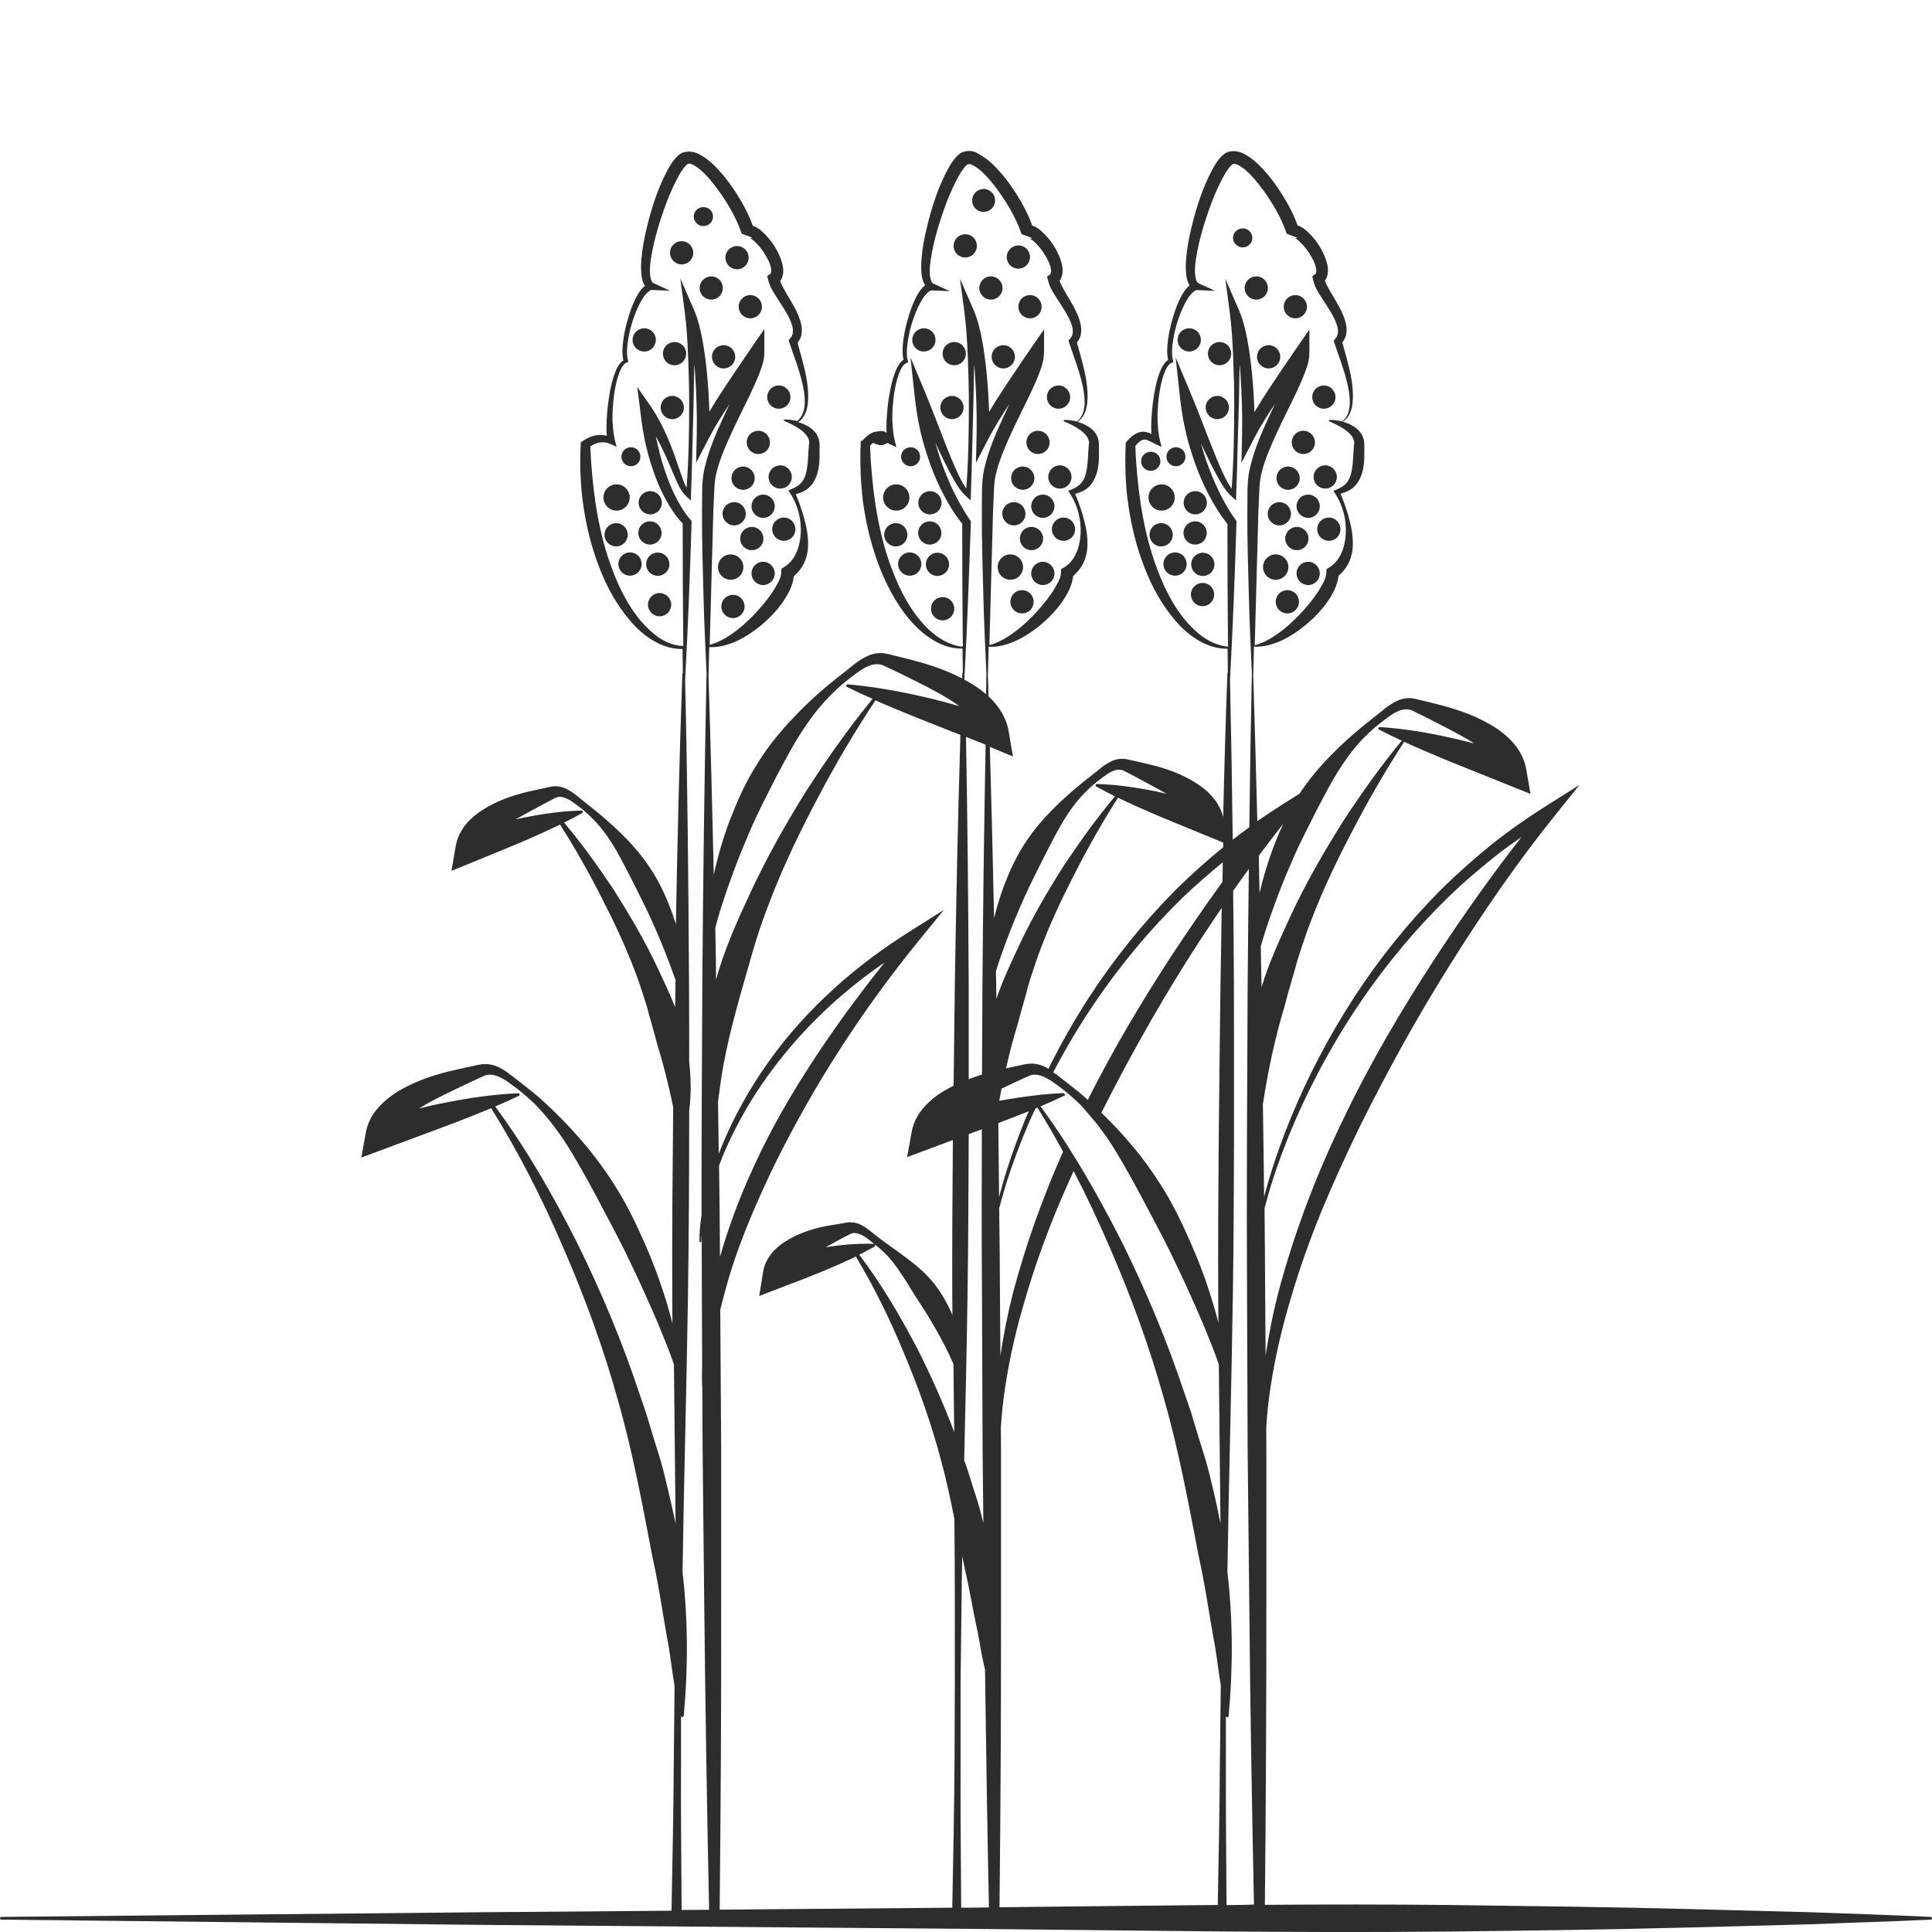 <?xml version="1.0" encoding="utf-8"?>
<!-- Generator: Adobe Illustrator 24.1.2, SVG Export Plug-In . SVG Version: 6.00 Build 0)  -->
<svg version="1.1" id="Layer_1" xmlns="http://www.w3.org/2000/svg" xmlns:xlink="http://www.w3.org/1999/xlink" x="0px" y="0px"
	 viewBox="0 0 128 128" style="enable-background:new 0 0 128 128;" xml:space="preserve">
<style type="text/css">
	.st0{fill:#2D2D2D;}
</style>
<g>
	<path class="st0" d="M43.83,35.31c0-0.42-0.34-0.77-0.77-0.77c-0.43,0-0.77,0.34-0.77,0.77c0,0.42,0.34,0.77,0.77,0.77
		C43.49,36.08,43.83,35.74,43.83,35.31z"/>
	<path class="st0" d="M40.85,33.83c0.48,0,0.87-0.39,0.87-0.87c0-0.48-0.39-0.87-0.87-0.87c-0.48,0-0.87,0.39-0.87,0.87
		C39.98,33.44,40.37,33.83,40.85,33.83z"/>
	<path class="st0" d="M48.83,17.84c0.42,0,0.77-0.34,0.77-0.77c0-0.42-0.34-0.77-0.77-0.77c-0.42,0-0.77,0.34-0.77,0.77
		C48.06,17.49,48.4,17.84,48.83,17.84z"/>
	<path class="st0" d="M43.08,34.08c0.42,0,0.77-0.34,0.77-0.77c0-0.42-0.34-0.77-0.77-0.77s-0.77,0.34-0.77,0.77
		C42.31,33.73,42.65,34.08,43.08,34.08z"/>
	<circle class="st0" cx="41.8" cy="30.26" r="0.63"/>
	<path class="st0" d="M46.6,14.98c0.35,0,0.64-0.28,0.64-0.63c0-0.35-0.28-0.63-0.64-0.63c-0.35,0-0.64,0.28-0.64,0.63
		C45.97,14.69,46.25,14.98,46.6,14.98z"/>
	<path class="st0" d="M43.7,39.29c-0.42,0-0.77,0.34-0.77,0.77c0,0.42,0.34,0.77,0.77,0.77s0.77-0.34,0.77-0.77
		C44.47,39.64,44.12,39.29,43.7,39.29z"/>
	<path class="st0" d="M41.74,36.6c-0.43,0-0.77,0.34-0.77,0.77c0,0.42,0.34,0.77,0.77,0.77c0.42,0,0.77-0.34,0.77-0.77
		C42.51,36.94,42.17,36.6,41.74,36.6z"/>
	<path class="st0" d="M43.58,38.15c0.42,0,0.77-0.34,0.77-0.77c0-0.42-0.34-0.77-0.77-0.77s-0.77,0.34-0.77,0.77
		C42.81,37.81,43.15,38.15,43.58,38.15z"/>
	<path class="st0" d="M45.16,17.52c0.42,0,0.77-0.34,0.77-0.77c0-0.42-0.34-0.77-0.77-0.77c-0.43,0-0.77,0.34-0.77,0.77
		C44.39,17.17,44.74,17.52,45.16,17.52z"/>
	<path class="st0" d="M41.59,35.43c0-0.42-0.34-0.77-0.77-0.77c-0.42,0-0.77,0.34-0.77,0.77c0,0.42,0.34,0.77,0.77,0.77
		C41.25,36.2,41.59,35.85,41.59,35.43z"/>
	<path class="st0" d="M51.16,35.06c0,0.42,0.34,0.77,0.77,0.77s0.77-0.34,0.77-0.77c0-0.42-0.34-0.77-0.77-0.77
		S51.16,34.64,51.16,35.06z"/>
	<path class="st0" d="M51.33,33.54c0-0.42-0.34-0.77-0.77-0.77c-0.42,0-0.77,0.34-0.77,0.77c0,0.42,0.34,0.77,0.77,0.77
		C50.99,34.31,51.33,33.96,51.33,33.54z"/>
	<path class="st0" d="M48.64,34.81c0.42,0,0.77-0.34,0.77-0.77c0-0.42-0.34-0.77-0.77-0.77c-0.43,0-0.77,0.34-0.77,0.77
		C47.87,34.46,48.22,34.81,48.64,34.81z"/>
	<path class="st0" d="M50.92,31.6c0,0.42,0.34,0.77,0.77,0.77s0.77-0.34,0.77-0.77c0-0.42-0.34-0.77-0.77-0.77
		S50.92,31.18,50.92,31.6z"/>
	<path class="st0" d="M42.68,23.29c0.43,0,0.77-0.34,0.77-0.77s-0.34-0.77-0.77-0.77c-0.42,0-0.77,0.34-0.77,0.77
		S42.25,23.29,42.68,23.29z"/>
	<path class="st0" d="M51.6,27.08c0.42,0,0.77-0.34,0.77-0.77c0-0.42-0.34-0.77-0.77-0.77s-0.77,0.34-0.77,0.77
		C50.83,26.74,51.17,27.08,51.6,27.08z"/>
	<path class="st0" d="M46.35,19.08c0,0.42,0.34,0.77,0.77,0.77c0.42,0,0.77-0.34,0.77-0.77c0-0.42-0.34-0.77-0.77-0.77
		C46.69,18.32,46.35,18.66,46.35,19.08z"/>
	<path class="st0" d="M48.94,20.32c0,0.42,0.34,0.77,0.77,0.77c0.43,0,0.77-0.34,0.77-0.77c0-0.42-0.34-0.77-0.77-0.77
		C49.28,19.55,48.94,19.89,48.94,20.32z"/>
	<path class="st0" d="M49.23,32.45c0.43,0,0.77-0.34,0.77-0.77c0-0.42-0.34-0.77-0.77-0.77c-0.42,0-0.77,0.34-0.77,0.77
		C48.46,32.11,48.8,32.45,49.23,32.45z"/>
	<path class="st0" d="M44.54,27.77c0.42,0,0.77-0.34,0.77-0.77c0-0.42-0.34-0.77-0.77-0.77c-0.43,0-0.77,0.34-0.77,0.77
		C43.77,27.42,44.11,27.77,44.54,27.77z"/>
	<path class="st0" d="M49.47,29.31c0,0.42,0.34,0.77,0.77,0.77s0.77-0.34,0.77-0.77c0-0.42-0.34-0.77-0.77-0.77
		S49.47,28.88,49.47,29.31z"/>
	<path class="st0" d="M44.69,24.2c0.42,0,0.77-0.34,0.77-0.77s-0.34-0.77-0.77-0.77c-0.42,0-0.77,0.34-0.77,0.77
		S44.26,24.2,44.69,24.2z"/>
	<path class="st0" d="M47.17,23.64c0,0.42,0.34,0.77,0.77,0.77s0.77-0.34,0.77-0.77s-0.34-0.77-0.77-0.77S47.17,23.21,47.17,23.64z"
		/>
	<path class="st0" d="M50.56,37.22c-0.43,0-0.77,0.34-0.77,0.77c0,0.42,0.34,0.77,0.77,0.77c0.42,0,0.77-0.34,0.77-0.77
		C51.33,37.57,50.99,37.22,50.56,37.22z"/>
	<path class="st0" d="M48.56,39.41c-0.42,0-0.77,0.34-0.77,0.77c0,0.42,0.34,0.77,0.77,0.77c0.42,0,0.77-0.34,0.77-0.77
		C49.33,39.75,48.98,39.41,48.56,39.41z"/>
	<path class="st0" d="M49.81,34.91c-0.42,0-0.77,0.34-0.77,0.77c0,0.42,0.34,0.77,0.77,0.77s0.77-0.34,0.77-0.77
		C50.58,35.26,50.23,34.91,49.81,34.91z"/>
	<path class="st0" d="M48.41,38.41c0.46,0,0.84-0.37,0.84-0.84s-0.38-0.84-0.84-0.84c-0.46,0-0.84,0.37-0.84,0.84
		S47.95,38.41,48.41,38.41z"/>
	<path class="st0" d="M62.37,35.31c0-0.42-0.34-0.77-0.77-0.77s-0.77,0.34-0.77,0.77c0,0.42,0.34,0.77,0.77,0.77
		S62.37,35.74,62.37,35.31z"/>
	<path class="st0" d="M67.47,17.8c0.42,0,0.77-0.34,0.77-0.77s-0.34-0.77-0.77-0.77c-0.42,0-0.77,0.34-0.77,0.77
		S67.04,17.8,67.47,17.8z"/>
	<path class="st0" d="M59.38,33.83c0.48,0,0.87-0.39,0.87-0.87c0-0.48-0.39-0.87-0.87-0.87c-0.48,0-0.87,0.39-0.87,0.87
		C58.51,33.44,58.9,33.83,59.38,33.83z"/>
	<path class="st0" d="M65.17,14.04c0.42,0,0.76-0.34,0.76-0.76c0-0.42-0.34-0.76-0.76-0.76s-0.76,0.34-0.76,0.76
		C64.4,13.7,64.74,14.04,65.17,14.04z"/>
	<path class="st0" d="M61.61,34.08c0.43,0,0.77-0.34,0.77-0.77c0-0.42-0.34-0.77-0.77-0.77c-0.42,0-0.77,0.34-0.77,0.77
		C60.84,33.73,61.18,34.08,61.61,34.08z"/>
	<circle class="st0" cx="60.33" cy="30.26" r="0.63"/>
	<path class="st0" d="M62.45,39.56c-0.42,0-0.77,0.34-0.77,0.77c0,0.42,0.34,0.77,0.77,0.77c0.43,0,0.77-0.34,0.77-0.77
		C63.22,39.9,62.88,39.56,62.45,39.56z"/>
	<path class="st0" d="M60.27,36.6c-0.42,0-0.77,0.34-0.77,0.77c0,0.42,0.34,0.77,0.77,0.77s0.77-0.34,0.77-0.77
		C61.04,36.94,60.7,36.6,60.27,36.6z"/>
	<path class="st0" d="M62.88,37.39c0-0.42-0.34-0.77-0.77-0.77c-0.43,0-0.77,0.34-0.77,0.77c0,0.42,0.34,0.77,0.77,0.77
		C62.53,38.15,62.88,37.81,62.88,37.39z"/>
	<path class="st0" d="M63.95,17.06c0.42,0,0.77-0.34,0.77-0.77c0-0.42-0.34-0.77-0.77-0.77s-0.77,0.34-0.77,0.77
		C63.18,16.72,63.52,17.06,63.95,17.06z"/>
	<path class="st0" d="M60.12,35.43c0-0.42-0.34-0.77-0.77-0.77s-0.77,0.34-0.77,0.77c0,0.42,0.34,0.77,0.77,0.77
		S60.12,35.85,60.12,35.43z"/>
	<path class="st0" d="M69.69,35.06c0,0.42,0.34,0.77,0.77,0.77c0.43,0,0.77-0.34,0.77-0.77c0-0.42-0.34-0.77-0.77-0.77
		C70.03,34.29,69.69,34.64,69.69,35.06z"/>
	<path class="st0" d="M69.86,33.54c0-0.42-0.34-0.77-0.77-0.77s-0.77,0.34-0.77,0.77c0,0.42,0.34,0.77,0.77,0.77
		S69.86,33.96,69.86,33.54z"/>
	<path class="st0" d="M67.17,34.81c0.42,0,0.77-0.34,0.77-0.77c0-0.42-0.34-0.77-0.77-0.77c-0.42,0-0.77,0.34-0.77,0.77
		C66.41,34.46,66.75,34.81,67.17,34.81z"/>
	<path class="st0" d="M69.45,31.6c0,0.42,0.34,0.77,0.77,0.77s0.77-0.34,0.77-0.77c0-0.42-0.34-0.77-0.77-0.77
		S69.45,31.18,69.45,31.6z"/>
	<path class="st0" d="M61.21,23.29c0.42,0,0.77-0.34,0.77-0.77s-0.34-0.77-0.77-0.77c-0.42,0-0.77,0.34-0.77,0.77
		S60.78,23.29,61.21,23.29z"/>
	<path class="st0" d="M70.13,27.08c0.42,0,0.77-0.34,0.77-0.77c0-0.42-0.34-0.77-0.77-0.77c-0.43,0-0.77,0.34-0.77,0.77
		C69.36,26.74,69.7,27.08,70.13,27.08z"/>
	<path class="st0" d="M64.88,19.08c0,0.42,0.34,0.77,0.77,0.77s0.77-0.34,0.77-0.77c0-0.42-0.34-0.77-0.77-0.77
		S64.88,18.66,64.88,19.08z"/>
	<path class="st0" d="M67.47,20.32c0,0.42,0.34,0.77,0.77,0.77s0.77-0.34,0.77-0.77c0-0.42-0.34-0.77-0.77-0.77
		S67.47,19.89,67.47,20.32z"/>
	<path class="st0" d="M67.76,32.45c0.42,0,0.77-0.34,0.77-0.77c0-0.42-0.34-0.77-0.77-0.77s-0.77,0.34-0.77,0.77
		C66.99,32.11,67.33,32.45,67.76,32.45z"/>
	<path class="st0" d="M63.07,27.77c0.42,0,0.77-0.34,0.77-0.77c0-0.42-0.34-0.77-0.77-0.77S62.3,26.58,62.3,27
		C62.3,27.42,62.64,27.77,63.07,27.77z"/>
	<path class="st0" d="M68,29.31c0,0.42,0.34,0.77,0.77,0.77s0.77-0.34,0.77-0.77c0-0.42-0.34-0.77-0.77-0.77S68,28.88,68,29.31z"/>
	<path class="st0" d="M63.22,24.2c0.42,0,0.77-0.34,0.77-0.77s-0.34-0.77-0.77-0.77s-0.77,0.34-0.77,0.77S62.79,24.2,63.22,24.2z"/>
	<path class="st0" d="M65.7,23.64c0,0.42,0.34,0.77,0.77,0.77c0.42,0,0.77-0.34,0.77-0.77s-0.34-0.77-0.77-0.77
		C66.04,22.87,65.7,23.21,65.7,23.64z"/>
	<path class="st0" d="M69.09,37.22c-0.42,0-0.77,0.34-0.77,0.77c0,0.42,0.34,0.77,0.77,0.77s0.77-0.34,0.77-0.77
		C69.86,37.57,69.52,37.22,69.09,37.22z"/>
	<path class="st0" d="M67.71,39.1c-0.42,0-0.77,0.34-0.77,0.77c0,0.42,0.34,0.77,0.77,0.77s0.77-0.34,0.77-0.77
		C68.48,39.44,68.14,39.1,67.71,39.1z"/>
	<path class="st0" d="M68.34,34.91c-0.43,0-0.77,0.34-0.77,0.77c0,0.42,0.34,0.77,0.77,0.77c0.42,0,0.77-0.34,0.77-0.77
		C69.11,35.26,68.76,34.91,68.34,34.91z"/>
	<path class="st0" d="M67.78,37.57c0-0.46-0.38-0.84-0.84-0.84c-0.46,0-0.84,0.37-0.84,0.84s0.38,0.84,0.84,0.84
		C67.41,38.41,67.78,38.03,67.78,37.57z"/>
	<path class="st0" d="M79.95,35.31c0-0.42-0.34-0.77-0.77-0.77s-0.77,0.34-0.77,0.77c0,0.42,0.34,0.77,0.77,0.77
		S79.95,35.74,79.95,35.31z"/>
	<path class="st0" d="M76.96,33.83c0.48,0,0.87-0.39,0.87-0.87c0-0.48-0.39-0.87-0.87-0.87s-0.87,0.39-0.87,0.87
		C76.09,33.44,76.48,33.83,76.96,33.83z"/>
	<path class="st0" d="M79.19,34.08c0.42,0,0.77-0.34,0.77-0.77c0-0.42-0.34-0.77-0.77-0.77c-0.43,0-0.77,0.34-0.77,0.77
		C78.42,33.73,78.76,34.08,79.19,34.08z"/>
	<circle class="st0" cx="77.91" cy="30.26" r="0.63"/>
	<path class="st0" d="M76.88,30.56c0-0.35-0.28-0.63-0.64-0.63c-0.35,0-0.64,0.28-0.64,0.63c0,0.35,0.28,0.63,0.64,0.63
		C76.6,31.19,76.88,30.91,76.88,30.56z"/>
	<path class="st0" d="M82.33,16.39c0.35,0,0.64-0.28,0.64-0.63c0-0.35-0.28-0.63-0.64-0.63c-0.35,0-0.64,0.28-0.64,0.63
		C81.69,16.1,81.98,16.39,82.33,16.39z"/>
	<path class="st0" d="M79.67,38.62c-0.42,0-0.77,0.34-0.77,0.77c0,0.42,0.34,0.77,0.77,0.77s0.77-0.34,0.77-0.77
		C80.44,38.96,80.1,38.62,79.67,38.62z"/>
	<path class="st0" d="M77.85,36.6c-0.42,0-0.77,0.34-0.77,0.77c0,0.42,0.34,0.77,0.77,0.77c0.43,0,0.77-0.34,0.77-0.77
		C78.62,36.94,78.28,36.6,77.85,36.6z"/>
	<path class="st0" d="M79.69,36.62c-0.42,0-0.77,0.34-0.77,0.77c0,0.42,0.34,0.77,0.77,0.77s0.77-0.34,0.77-0.77
		C80.46,36.96,80.11,36.62,79.69,36.62z"/>
	<path class="st0" d="M77.7,35.43c0-0.42-0.34-0.77-0.77-0.77s-0.77,0.34-0.77,0.77c0,0.42,0.34,0.77,0.77,0.77
		S77.7,35.85,77.7,35.43z"/>
	<path class="st0" d="M87.27,35.06c0,0.42,0.34,0.77,0.77,0.77s0.77-0.34,0.77-0.77c0-0.42-0.34-0.77-0.77-0.77
		S87.27,34.64,87.27,35.06z"/>
	<path class="st0" d="M87.44,33.54c0-0.42-0.34-0.77-0.77-0.77s-0.77,0.34-0.77,0.77c0,0.42,0.34,0.77,0.77,0.77
		S87.44,33.96,87.44,33.54z"/>
	<circle class="st0" cx="84.76" cy="34.04" r="0.77"/>
	<circle class="st0" cx="87.8" cy="31.6" r="0.77"/>
	<path class="st0" d="M78.79,23.29c0.42,0,0.77-0.34,0.77-0.77s-0.34-0.77-0.77-0.77s-0.77,0.34-0.77,0.77S78.36,23.29,78.79,23.29z
		"/>
	<path class="st0" d="M87.71,27.08c0.42,0,0.77-0.34,0.77-0.77c0-0.42-0.34-0.77-0.77-0.77s-0.77,0.34-0.77,0.77
		C86.94,26.74,87.29,27.08,87.71,27.08z"/>
	<path class="st0" d="M82.46,19.08c0,0.42,0.34,0.77,0.77,0.77c0.43,0,0.77-0.34,0.77-0.77c0-0.42-0.34-0.77-0.77-0.77
		C82.8,18.32,82.46,18.66,82.46,19.08z"/>
	<path class="st0" d="M85.82,21.09c0.42,0,0.77-0.34,0.77-0.77c0-0.42-0.34-0.77-0.77-0.77s-0.77,0.34-0.77,0.77
		C85.05,20.74,85.39,21.09,85.82,21.09z"/>
	<path class="st0" d="M85.34,32.45c0.42,0,0.77-0.34,0.77-0.77c0-0.42-0.34-0.77-0.77-0.77s-0.77,0.34-0.77,0.77
		C84.57,32.11,84.91,32.45,85.34,32.45z"/>
	<path class="st0" d="M80.65,27.77c0.42,0,0.77-0.34,0.77-0.77c0-0.42-0.34-0.77-0.77-0.77c-0.43,0-0.77,0.34-0.77,0.77
		C79.88,27.42,80.22,27.77,80.65,27.77z"/>
	<path class="st0" d="M85.58,29.31c0,0.42,0.34,0.77,0.77,0.77s0.77-0.34,0.77-0.77c0-0.42-0.34-0.77-0.77-0.77
		S85.58,28.88,85.58,29.31z"/>
	<path class="st0" d="M80.8,24.2c0.42,0,0.77-0.34,0.77-0.77s-0.34-0.77-0.77-0.77s-0.77,0.34-0.77,0.77S80.37,24.2,80.8,24.2z"/>
	<path class="st0" d="M83.28,23.64c0,0.42,0.34,0.77,0.77,0.77c0.42,0,0.77-0.34,0.77-0.77s-0.34-0.77-0.77-0.77
		C83.62,22.87,83.28,23.21,83.28,23.64z"/>
	<circle class="st0" cx="86.67" cy="37.99" r="0.77"/>
	<path class="st0" d="M85.29,39.1c-0.42,0-0.77,0.34-0.77,0.77c0,0.42,0.34,0.77,0.77,0.77c0.43,0,0.77-0.34,0.77-0.77
		C86.06,39.44,85.72,39.1,85.29,39.1z"/>
	<path class="st0" d="M85.92,34.91c-0.42,0-0.77,0.34-0.77,0.77c0,0.42,0.34,0.77,0.77,0.77s0.77-0.34,0.77-0.77
		C86.69,35.26,86.34,34.91,85.92,34.91z"/>
	<path class="st0" d="M85.36,37.57c0-0.46-0.38-0.84-0.84-0.84s-0.84,0.37-0.84,0.84s0.37,0.84,0.84,0.84S85.36,38.03,85.36,37.57z"
		/>
	<path class="st0" d="M127.92,127c-2.66-0.13-5.33-0.21-7.99-0.31l-7.99-0.21c-5.33-0.14-10.65-0.2-15.98-0.27
		c-4.05-0.04-8.1-0.04-12.16-0.01c0.07-6.58,0.1-13.16,0.1-19.74l0-10.31l-0.01-1.58c0.06-0.9,0.15-1.8,0.29-2.68
		c0.3-2.01,0.77-3.99,1.36-5.94c0.57-1.95,1.26-3.87,2.03-5.75c0.78-1.88,1.63-3.73,2.52-5.56c1.81-3.65,3.78-7.22,5.95-10.68
		c2.16-3.46,4.49-6.84,7.04-10.01l1.57-1.95l-2.11,1.33c-1.29,0.81-2.54,1.68-3.73,2.63c-1.18,0.96-2.32,1.97-3.4,3.04
		c-2.14,2.16-4.05,4.54-5.7,7.08c-1.65,2.54-3.06,5.23-4.21,8.03c-0.57,1.4-1.08,2.83-1.5,4.28c-0.09,0.3-0.17,0.61-0.25,0.91
		c-0.02-2.05-0.05-4.09-0.08-6.14c0.29-1.92,0.67-3.75,1.17-5.58c0.16-0.54,0.32-1.08,0.45-1.62l0.47-1.62
		c0.14-0.55,0.31-1.09,0.49-1.62c0.19-0.53,0.35-1.08,0.57-1.61c0.8-2.13,1.8-4.2,2.87-6.23c1.02-1.96,2.13-3.88,3.34-5.73
		c0.85,0.39,1.71,0.75,2.56,1.11c0.71,0.3,1.43,0.57,2.13,0.86l2.09,0.84l1.59,0.64l-0.29-1.67c-0.15-0.84-0.64-1.55-1.17-2.04
		c-0.53-0.51-1.12-0.86-1.71-1.16c-1.17-0.6-2.39-0.93-3.59-1.22c-0.32-0.07-0.56-0.14-0.93-0.22c-0.38-0.09-0.79-0.02-1.12,0.13
		c-0.66,0.3-1.08,0.75-1.57,1.11c-0.98,0.76-1.93,1.58-2.81,2.48c-0.78,0.79-1.5,1.64-2.11,2.57l-1.17,0.74
		c-0.55,0.35-1.09,0.71-1.63,1.08c-0.08-3.21-0.17-6.41-0.27-9.62l0.05-1.94c0.63,0.04,1.27-0.15,1.84-0.41
		c0.59-0.28,1.14-0.65,1.64-1.07c0.5-0.42,0.96-0.9,1.35-1.44c0.19-0.27,0.37-0.56,0.52-0.88c0.11-0.27,0.22-0.55,0.25-0.89
		c0.38-0.32,0.67-0.75,0.81-1.2c0.17-0.53,0.16-1.07,0.1-1.58c-0.06-0.51-0.2-0.99-0.34-1.47c-0.13-0.4-0.27-0.8-0.44-1.19
		c0.23-0.06,0.45-0.14,0.66-0.27c0.27-0.17,0.49-0.44,0.63-0.73c0.28-0.59,0.29-1.2,0.29-1.74l0-0.41c0-0.11,0-0.35-0.06-0.51
		c-0.11-0.37-0.37-0.62-0.63-0.79c-0.24-0.15-0.48-0.25-0.73-0.32c0.41-0.27,0.6-0.78,0.64-1.24c0.05-0.48,0.02-0.96-0.05-1.43
		c-0.07-0.47-0.18-0.93-0.3-1.38c-0.1-0.41-0.23-0.82-0.33-1.2c0.11-0.15,0.21-0.32,0.25-0.5c0.05-0.24,0.04-0.48,0-0.7
		c-0.09-0.43-0.27-0.8-0.45-1.15c-0.19-0.35-0.39-0.68-0.58-1c-0.14-0.25-0.29-0.52-0.37-0.74c0.11-0.16,0.17-0.34,0.19-0.5
		c0.03-0.24,0-0.45-0.05-0.65c-0.1-0.39-0.26-0.73-0.44-1.04c-0.19-0.32-0.41-0.61-0.67-0.88c-0.13-0.14-0.27-0.27-0.45-0.4
		c-0.09-0.06-0.19-0.12-0.33-0.17c-0.02-0.01-0.04-0.01-0.06-0.02c-0.2-0.57-0.46-1.09-0.75-1.6c-0.35-0.6-0.73-1.17-1.17-1.71
		c-0.46-0.53-0.92-1.06-1.63-1.44c-0.18-0.09-0.39-0.17-0.66-0.18c-0.13,0-0.27,0.02-0.41,0.06c-0.16,0.06-0.26,0.14-0.35,0.22
		c-0.33,0.31-0.49,0.61-0.67,0.92c-0.66,1.24-1.07,2.53-1.39,3.85c-0.16,0.66-0.29,1.33-0.35,2.02c-0.03,0.34-0.04,0.69-0.01,1.05
		c0.02,0.18,0.05,0.36,0.12,0.55c0.03,0.07,0.07,0.16,0.12,0.23c-0.12,0.09-0.22,0.2-0.3,0.31c-0.15,0.2-0.27,0.41-0.37,0.63
		c-0.21,0.43-0.35,0.87-0.48,1.32c-0.13,0.45-0.23,0.9-0.29,1.36c-0.05,0.43-0.09,0.87,0.01,1.32c-0.21,0.13-0.32,0.33-0.42,0.51
		c-0.11,0.22-0.19,0.44-0.26,0.67c-0.14,0.45-0.22,0.92-0.29,1.38c-0.07,0.46-0.11,0.93-0.14,1.4c-0.01,0.31-0.02,0.63,0.01,0.95
		c-0.02-0.01-0.03-0.02-0.04-0.02c-0.16-0.09-0.4-0.16-0.63-0.13c-0.23,0.03-0.42,0.14-0.58,0.26c-0.16,0.12-0.28,0.25-0.4,0.39
		l-0.06,0.07l0,0.12c-0.06,1.37-0.02,2.75,0.19,4.11c0.2,1.36,0.54,2.71,1.04,4c0.49,1.29,1.17,2.53,2.08,3.58
		c0.45,0.53,0.99,1,1.6,1.34c0.56,0.32,1.2,0.51,1.84,0.5c0.01,0.52,0.01,1.04,0.02,1.57c-0.01,0.01-0.02,0.02-0.03,0.04
		c-0.12,3.18-0.21,6.36-0.28,9.54c-0.17-0.67-0.56-1.23-0.99-1.63c-0.47-0.44-0.99-0.75-1.49-1.01c-1.02-0.52-2.07-0.78-3.11-1.01
		l-0.8-0.18c-0.33-0.07-0.7-0.01-0.99,0.12c-0.57,0.27-0.94,0.66-1.35,0.96c-0.84,0.65-1.66,1.34-2.43,2.11
		c-0.77,0.76-1.48,1.59-2.06,2.51c-0.58,0.91-1.02,1.91-1.39,2.92c-0.22,0.63-0.41,1.26-0.57,1.91c-0.08-3.78-0.17-7.56-0.28-11.35
		l1.53,0.64l-0.29-1.7c-0.16-0.91-0.68-1.67-1.26-2.22c-0.02-0.02-0.05-0.04-0.07-0.06c-0.01-0.45-0.02-0.9-0.04-1.35l0.05-1.94
		c0.63,0.04,1.27-0.15,1.84-0.41c0.59-0.28,1.14-0.65,1.64-1.07c0.5-0.42,0.96-0.9,1.35-1.44c0.19-0.27,0.37-0.56,0.52-0.88
		c0.11-0.27,0.22-0.55,0.25-0.89c0.38-0.32,0.67-0.75,0.81-1.2c0.17-0.53,0.16-1.07,0.1-1.58c-0.06-0.51-0.2-0.99-0.34-1.47
		c-0.13-0.4-0.27-0.8-0.44-1.19c0.23-0.06,0.45-0.14,0.66-0.27c0.27-0.17,0.49-0.44,0.63-0.73c0.28-0.59,0.29-1.2,0.29-1.74l0-0.41
		c0-0.11,0-0.35-0.06-0.51c-0.11-0.37-0.37-0.62-0.63-0.79c-0.24-0.15-0.48-0.25-0.73-0.32c0.41-0.27,0.6-0.78,0.64-1.24
		c0.05-0.48,0.02-0.96-0.05-1.43c-0.07-0.47-0.18-0.93-0.3-1.38c-0.1-0.41-0.23-0.82-0.33-1.2c0.11-0.15,0.21-0.32,0.25-0.5
		c0.05-0.24,0.04-0.48,0-0.7c-0.09-0.43-0.27-0.8-0.45-1.15c-0.19-0.35-0.39-0.68-0.58-1c-0.14-0.25-0.29-0.52-0.37-0.74
		c0.11-0.16,0.17-0.34,0.19-0.5c0.03-0.24,0-0.45-0.05-0.65c-0.1-0.39-0.26-0.73-0.44-1.04c-0.19-0.32-0.41-0.61-0.67-0.88
		c-0.13-0.14-0.27-0.27-0.45-0.4c-0.09-0.06-0.19-0.12-0.33-0.17c-0.02-0.01-0.04-0.01-0.06-0.02c-0.2-0.57-0.46-1.09-0.75-1.6
		c-0.35-0.6-0.73-1.17-1.17-1.71c-0.46-0.53-0.92-1.06-1.63-1.44C64.7,10.1,64.5,10.01,64.23,10c-0.13,0-0.27,0.02-0.41,0.06
		c-0.16,0.06-0.26,0.14-0.35,0.22c-0.33,0.31-0.49,0.61-0.67,0.92c-0.66,1.24-1.07,2.53-1.39,3.85c-0.16,0.66-0.29,1.33-0.35,2.02
		c-0.03,0.34-0.04,0.69-0.01,1.05c0.02,0.18,0.05,0.36,0.12,0.55c0.03,0.07,0.07,0.16,0.12,0.23c-0.12,0.09-0.22,0.2-0.3,0.31
		c-0.15,0.2-0.27,0.41-0.37,0.63c-0.21,0.43-0.35,0.87-0.48,1.32c-0.13,0.45-0.23,0.9-0.29,1.36c-0.05,0.43-0.09,0.87,0.01,1.32
		c-0.21,0.13-0.32,0.33-0.42,0.51c-0.11,0.22-0.19,0.44-0.26,0.67c-0.14,0.45-0.22,0.92-0.3,1.38c-0.07,0.46-0.11,0.93-0.14,1.4
		c-0.01,0.29-0.02,0.58,0,0.88c-0.02-0.02-0.04-0.03-0.07-0.05c-0.16-0.09-0.36-0.1-0.53-0.04c-0.02,0-0.04,0-0.07,0
		c-0.23,0.03-0.42,0.14-0.58,0.26c-0.14,0.11-0.26,0.23-0.36,0.35c0,0,0,0,0,0l-0.1,0.01l-0.01,0.22c-0.04,0.88-0.02,1.76,0.04,2.64
		c0.04,0.49,0.08,0.98,0.16,1.47c0.2,1.36,0.54,2.71,1.04,4c0.14,0.38,0.31,0.75,0.48,1.11c0.43,0.89,0.94,1.73,1.59,2.48
		c0.46,0.53,0.99,0.99,1.6,1.34c0.43,0.25,0.92,0.42,1.41,0.48c0.14,0.02,0.29,0.02,0.43,0.02c0.01,0.52,0.01,1.04,0.02,1.57
		c-0.01,0.01-0.03,0.02-0.03,0.04c0,0.12-0.01,0.25-0.01,0.37c-0.01-0.01-0.02-0.01-0.04-0.02c-1.29-0.67-2.63-1.05-3.96-1.37
		c-0.35-0.08-0.63-0.17-1.02-0.25c-0.41-0.1-0.86-0.02-1.21,0.13c-0.72,0.32-1.2,0.82-1.74,1.22c-1.09,0.84-2.13,1.75-3.09,2.76
		c-0.97,1-1.86,2.09-2.58,3.28c-0.75,1.18-1.3,2.46-1.8,3.75c-0.42,1.14-0.76,2.31-1.02,3.5c-0.1-4.38-0.21-8.76-0.35-13.14
		l0.05-1.94c0.63,0.04,1.27-0.15,1.84-0.41c0.59-0.28,1.14-0.65,1.64-1.07c0.5-0.42,0.96-0.9,1.35-1.44
		c0.19-0.27,0.37-0.56,0.52-0.88c0.11-0.27,0.22-0.55,0.25-0.89c0.38-0.32,0.67-0.75,0.81-1.2c0.17-0.53,0.16-1.07,0.1-1.58
		c-0.06-0.51-0.2-0.99-0.34-1.47c-0.13-0.4-0.27-0.8-0.44-1.19c0.23-0.06,0.45-0.14,0.66-0.27c0.27-0.17,0.49-0.44,0.63-0.73
		c0.28-0.59,0.29-1.2,0.29-1.74l0-0.41c0-0.11,0-0.35-0.06-0.51c-0.11-0.37-0.37-0.62-0.63-0.79c-0.24-0.15-0.48-0.25-0.73-0.32
		c0.41-0.27,0.6-0.78,0.64-1.24c0.05-0.48,0.02-0.96-0.05-1.43c-0.07-0.47-0.18-0.93-0.3-1.38c-0.1-0.41-0.23-0.82-0.33-1.2
		c0.11-0.15,0.21-0.32,0.25-0.5c0.05-0.24,0.04-0.48,0-0.7c-0.09-0.43-0.27-0.8-0.45-1.15c-0.19-0.35-0.39-0.68-0.58-1
		c-0.14-0.25-0.29-0.52-0.37-0.74c0.11-0.16,0.17-0.34,0.19-0.5c0.03-0.24,0-0.45-0.05-0.65c-0.1-0.39-0.26-0.73-0.44-1.04
		c-0.19-0.32-0.41-0.61-0.67-0.88c-0.13-0.14-0.27-0.27-0.45-0.4c-0.09-0.06-0.19-0.12-0.33-0.17c-0.02-0.01-0.04-0.01-0.06-0.02
		c-0.2-0.57-0.46-1.09-0.75-1.6c-0.35-0.6-0.73-1.17-1.17-1.71c-0.46-0.53-0.92-1.06-1.63-1.44c-0.18-0.09-0.39-0.17-0.66-0.18
		c-0.13,0-0.27,0.02-0.41,0.06c-0.16,0.06-0.26,0.14-0.35,0.22c-0.33,0.31-0.49,0.61-0.67,0.92c-0.66,1.24-1.07,2.53-1.39,3.85
		c-0.16,0.66-0.29,1.33-0.35,2.02c-0.03,0.34-0.04,0.69-0.01,1.05c0.02,0.18,0.05,0.36,0.12,0.55c0.03,0.07,0.07,0.16,0.12,0.23
		c-0.12,0.09-0.22,0.2-0.3,0.31c-0.15,0.2-0.27,0.41-0.37,0.63c-0.21,0.43-0.35,0.87-0.48,1.32c-0.13,0.45-0.23,0.9-0.29,1.36
		c-0.05,0.43-0.09,0.87,0.01,1.32c-0.21,0.13-0.32,0.33-0.42,0.51c-0.11,0.22-0.19,0.44-0.26,0.67c-0.14,0.45-0.22,0.92-0.29,1.38
		c-0.07,0.46-0.11,0.93-0.14,1.4c-0.01,0.34-0.02,0.68,0.01,1.03c-0.21-0.05-0.43-0.07-0.65-0.04c-0.35,0.05-0.68,0.2-0.96,0.4
		l-0.11,0.08l-0.01,0.16c-0.06,1.37-0.02,2.75,0.19,4.11c0.2,1.36,0.54,2.71,1.04,4c0.49,1.29,1.17,2.53,2.08,3.58
		c0.45,0.53,0.99,1,1.6,1.34c0.56,0.32,1.2,0.51,1.84,0.5c0.01,0.52,0.01,1.04,0.02,1.57c-0.01,0.01-0.02,0.02-0.03,0.04
		c-0.2,5.54-0.33,11.08-0.43,16.62c-0.08-0.24-0.16-0.48-0.24-0.72c-0.36-0.98-0.79-1.95-1.36-2.84c-0.57-0.89-1.26-1.7-2.02-2.44
		c-0.75-0.74-1.55-1.41-2.37-2.05c-0.4-0.3-0.76-0.68-1.32-0.94c-0.28-0.13-0.64-0.19-0.97-0.12l-0.79,0.17
		c-1.01,0.21-2.04,0.47-3.03,0.97c-0.5,0.25-1,0.55-1.46,0.98c-0.46,0.42-0.89,1.04-1.02,1.78l-0.29,1.68l1.59-0.65l1.73-0.71
		c0.58-0.25,1.18-0.48,1.76-0.74c0.71-0.31,1.42-0.63,2.12-0.97c0.97,1.54,1.88,3.13,2.7,4.75c0.87,1.69,1.69,3.42,2.34,5.19
		c0.18,0.44,0.31,0.89,0.46,1.34c0.15,0.45,0.29,0.9,0.4,1.35l0.38,1.35c0.11,0.45,0.24,0.89,0.38,1.34
		c0.32,1.12,0.59,2.24,0.83,3.4c-0.04,4.17-0.08,8.34-0.06,12.52c0,0.61,0.01,1.21,0.01,1.82c-0.03-0.13-0.06-0.26-0.1-0.4
		c-0.37-1.38-0.83-2.73-1.37-4.06c-0.55-1.32-1.14-2.62-1.85-3.87c-0.72-1.24-1.54-2.42-2.47-3.52c-0.92-1.1-1.93-2.13-3-3.09
		c-0.54-0.47-1.12-0.91-1.67-1.34c-0.29-0.22-0.57-0.45-0.92-0.64c-0.34-0.18-0.78-0.32-1.23-0.26c-0.11,0.01-0.23,0.04-0.32,0.05
		l-0.26,0.06l-0.52,0.11l-1.05,0.24c-0.7,0.17-1.4,0.38-2.09,0.67c-0.69,0.29-1.38,0.64-2.03,1.16c-0.32,0.26-0.63,0.57-0.9,0.95
		c-0.26,0.38-0.46,0.84-0.54,1.33l-0.29,1.61l1.56-0.58l4.38-1.63c0.89-0.34,1.78-0.69,2.66-1.06c1.85,2.96,3.43,6.09,4.8,9.29
		c1.42,3.27,2.65,6.63,3.6,10.06c0.98,3.42,1.62,6.92,2.29,10.4c0.39,1.73,0.64,3.49,0.95,5.25c0.18,0.88,0.28,1.76,0.41,2.65
		c0.03,0.21,0.07,0.42,0.1,0.63l-0.05,5.12c-0.02,3.26-0.09,6.52-0.15,9.77l-12.52,0.1L0.09,127C0.04,127,0,127.04,0,127.09
		c0,0.05,0.04,0.09,0.09,0.09l31.96,0.35L64,127.79c10.65,0.09,21.3,0.29,31.96,0.18c5.33-0.06,10.65-0.13,15.98-0.27l7.99-0.21
		c2.66-0.11,5.33-0.18,7.99-0.31c0.04,0,0.08-0.04,0.08-0.08C128,127.05,127.96,127,127.92,127z M43.97,97.51
		c-0.22-0.88-0.52-1.74-0.78-2.61l-0.39-1.3c-0.14-0.43-0.3-0.86-0.44-1.28c-1.14-3.44-2.54-6.78-4.14-10.01
		c-1.58-3.13-3.33-6.18-5.41-9c0.52-0.22,1.05-0.46,1.57-0.71c0.03-0.02,0.05-0.05,0.05-0.08c0-0.05-0.04-0.09-0.09-0.09
		c-1.62,0.07-3.2,0.3-4.77,0.61c-0.6,0.11-1.2,0.25-1.8,0.4c0.22-0.14,0.45-0.28,0.69-0.41c0.58-0.32,1.2-0.61,1.83-0.92l0.95-0.45
		l0.48-0.22l0.24-0.11c0.08-0.03,0.13-0.06,0.19-0.08c0.5-0.18,1.13,0.14,1.68,0.56c0.58,0.41,1.1,0.85,1.6,1.33
		c0.97,0.99,1.79,2.12,2.5,3.31c0.71,1.19,1.37,2.4,2.01,3.63c0.65,1.22,1.3,2.44,1.89,3.7c0.6,1.25,1.17,2.52,1.72,3.8
		c0.38,0.93,0.78,1.86,1.1,2.82c0.03,3.51,0.08,7.02,0.11,10.54C44.52,99.79,44.25,98.65,43.97,97.51z M44.75,65.2
		c-0.01,0.51-0.01,1.02-0.02,1.53c-0.37-0.94-0.81-1.85-1.23-2.75c-0.84-1.77-1.83-3.44-2.87-5.08c-1.02-1.52-2.08-3.01-3.26-4.4
		c0.4-0.2,0.8-0.41,1.2-0.63c0.03-0.02,0.05-0.05,0.05-0.08c0-0.05-0.04-0.09-0.09-0.09c-1.33,0.03-2.62,0.23-3.9,0.48
		c-0.16,0.03-0.32,0.07-0.48,0.11c0.63-0.36,1.3-0.72,1.98-1.08l0.65-0.34c0.16-0.08,0.33-0.1,0.53-0.05c0.4,0.1,0.8,0.44,1.21,0.75
		c0.78,0.62,1.44,1.38,1.97,2.22c0.54,0.84,0.97,1.73,1.42,2.6c0.44,0.88,0.89,1.75,1.29,2.65c0.41,0.9,0.79,1.82,1.14,2.75
		c0.14,0.38,0.28,0.76,0.42,1.15C44.76,65.03,44.75,65.12,44.75,65.2z M43.59,42.2c-0.53-0.39-0.99-0.86-1.39-1.38
		c-0.8-1.05-1.35-2.27-1.79-3.52c-0.44-1.25-0.73-2.55-0.94-3.87c-0.19-1.27-0.31-2.56-0.36-3.85c0.38-0.27,0.87-0.37,1.29-0.18
		l0.45,0.2l-0.12-0.47c-0.1-0.41-0.13-0.88-0.15-1.33c-0.01-0.46,0.02-0.91,0.07-1.37c0.05-0.45,0.13-0.91,0.25-1.34
		c0.06-0.22,0.14-0.43,0.23-0.63c0.1-0.19,0.23-0.38,0.39-0.44l0.11-0.05l-0.03-0.12c-0.1-0.4-0.06-0.86,0.01-1.3
		c0.07-0.44,0.17-0.88,0.31-1.31c0.14-0.42,0.31-0.84,0.52-1.23c0.11-0.19,0.22-0.38,0.36-0.53c0.13-0.15,0.3-0.28,0.39-0.27
		l1.2,0.05l-1.11-0.51c-0.13-0.06-0.21-0.38-0.22-0.68c-0.01-0.31,0.02-0.63,0.07-0.95c0.1-0.64,0.25-1.28,0.43-1.91
		c0.37-1.25,0.82-2.51,1.44-3.62c0.15-0.27,0.34-0.54,0.51-0.69c0.04-0.03,0.08-0.05,0.07-0.05c0.02,0,0.05-0.01,0.08-0.01
		c0.07,0,0.18,0.04,0.3,0.1c0.47,0.26,0.92,0.75,1.31,1.24c0.78,0.99,1.49,2.16,1.87,3.3l0.7,0.26c-0.12,0.07-0.18,0.03-0.15,0.04
		c0.02,0,0.06,0.03,0.11,0.06c0.1,0.07,0.21,0.16,0.31,0.27c0.21,0.21,0.4,0.46,0.56,0.72c0.16,0.26,0.31,0.53,0.38,0.8
		c0.08,0.27,0.05,0.48-0.02,0.52l-0.2,0.14l0.06,0.24c0.12,0.51,0.35,0.82,0.56,1.16c0.21,0.33,0.42,0.64,0.61,0.96
		c0.36,0.62,0.69,1.33,0.3,1.76l-0.11,0.12l0.04,0.14c0.15,0.47,0.31,0.89,0.46,1.33c0.15,0.44,0.28,0.87,0.39,1.32
		c0.11,0.44,0.18,0.89,0.18,1.34c-0.01,0.44-0.12,0.91-0.47,1.2c-0.01,0.01-0.01,0.03-0.01,0.04c-0.29-0.07-0.58-0.11-0.87-0.11
		c-0.02,0-0.03,0.01-0.04,0.03c-0.01,0.02,0,0.05,0.02,0.06l0,0c0.5,0.22,1,0.47,1.34,0.8c0.17,0.16,0.28,0.35,0.31,0.52
		c0.02,0.1,0.01,0.14-0.01,0.31c-0.01,0.14-0.02,0.28-0.03,0.42c-0.03,0.54-0.05,1.06-0.18,1.49c-0.06,0.22-0.16,0.42-0.32,0.59
		c-0.16,0.17-0.37,0.29-0.61,0.39l-0.22,0.09l0.11,0.17c0.52,0.78,0.77,1.78,0.71,2.71c-0.06,0.93-0.41,1.79-1.1,2.2l-0.18,0.11
		l-0.01,0.27c0,0.18-0.1,0.44-0.23,0.68c-0.13,0.25-0.28,0.5-0.45,0.74c-0.34,0.49-0.73,0.94-1.15,1.38
		c-0.42,0.43-0.87,0.84-1.36,1.19c-0.47,0.33-0.98,0.63-1.55,0.78l0.24-8.83l0.06-1.39c0.02-0.48,0.06-0.87,0.18-1.31
		c0.22-0.86,0.6-1.7,0.98-2.54c0.39-0.84,0.81-1.67,1.22-2.52c0.2-0.43,0.4-0.86,0.58-1.31c0.17-0.47,0.37-0.9,0.36-1.55l0-1.47
		l-0.85,1.23c-0.63,0.91-1.24,1.82-1.85,2.74c-0.32,0.49-0.64,0.99-0.94,1.5c-0.03-0.88-0.08-1.75-0.17-2.63
		c-0.07-0.7-0.16-1.4-0.29-2.1c-0.13-0.7-0.29-1.39-0.59-2.08l-0.88-2.02l0.29,2.18c0.13,0.98,0.19,2,0.23,3.01
		c0.04,1.01,0.07,2.03,0.07,3.04c0,1.88-0.03,3.77-0.17,5.64c-0.17-0.3-0.29-0.67-0.41-1.01c-0.17-0.5-0.34-1-0.53-1.51
		c-0.38-1-0.84-2-1.46-2.9l-0.87-1.25l0.19,1.51l0.13,1.02l0.18,1.01c0.15,0.67,0.32,1.33,0.55,1.98c0.22,0.65,0.49,1.29,0.82,1.9
		c0.32,0.57,0.65,1.12,1.14,1.62c0,2.71,0.01,5.42,0.04,8.12C44.65,42.78,44.08,42.54,43.59,42.2z M45.16,126.54
		c-0.02-3.26-0.06-6.51-0.04-9.77l0-3.08c0.01,0.04,0.04,0.07,0.08,0.07c0.05,0,0.09-0.03,0.1-0.08c0.29-3.16,0.29-6.36-0.08-9.52
		c0.09-6.11,0.27-12.22,0.36-18.33c0.06-4.08,0.08-8.15,0.08-12.23c0.14-1.07,0.12-2.17,0-3.25c0-1.72,0-3.43-0.01-5.15
		c-0.04-6.71-0.1-13.43-0.26-20.14c0.19-3.48,0.32-6.96,0.43-10.44l0-0.11l-0.1-0.11c-0.39-0.44-0.73-1.03-1.02-1.61
		c-0.29-0.58-0.51-1.2-0.72-1.82c-0.21-0.62-0.35-1.26-0.5-1.91l-0.03-0.15c0.21,0.37,0.4,0.75,0.58,1.14
		c0.22,0.47,0.42,0.96,0.63,1.45c0.23,0.48,0.38,1,0.86,1.43l0.25,0.23l0.01-0.35c0.04-1.02,0.07-2.04,0.09-3.05l0.08-3.05
		l0.05-2.58c0.02,0.2,0.04,0.4,0.05,0.6c0.09,1.37,0.14,2.76,0.11,4.13l-0.04,1.8l0.83-1.6c0.41-0.8,0.89-1.55,1.39-2.3
		c-0.24,0.51-0.48,1.02-0.71,1.54c-0.38,0.86-0.73,1.76-0.95,2.72c-0.12,0.47-0.15,1.01-0.16,1.47l-0.01,1.41
		c-0.01,1.87,0.05,3.74,0.1,5.61c0.04,1.69,0.12,3.38,0.2,5.07c0,0,0,0,0,0c-0.14,6.88-0.23,13.75-0.28,20.63
		c-0.02,5.1-0.06,10.2-0.05,15.3c-0.09,0.57-0.15,1.15-0.14,1.73c0,0.03,0.03,0.06,0.06,0.06c0.03,0,0.06-0.03,0.06-0.06
		c0-0.14,0.02-0.28,0.03-0.42c0,1.34,0.01,2.68,0.01,4.02l0.02,4.58c-0.02,0.55-0.02,1.09,0.01,1.64l0.02,4.1l0.11,10.31
		c0.07,6.69,0.18,13.38,0.32,20.06L45.16,126.54z M63.14,42.71c-0.39-0.13-0.75-0.33-1.09-0.57c-0.23-0.18-0.46-0.36-0.66-0.57
		c-0.01-0.01-0.03-0.03-0.04-0.04c-0.19-0.19-0.36-0.39-0.52-0.6c-0.03-0.04-0.07-0.08-0.1-0.12c-0.56-0.74-1-1.57-1.37-2.43
		c-0.15-0.36-0.29-0.72-0.42-1.08c-0.44-1.25-0.73-2.55-0.94-3.87c-0.19-1.29-0.31-2.59-0.36-3.89c0.06-0.07,0.11-0.13,0.18-0.19
		c0.07,0.01,0.15,0.04,0.21,0.07c0.07,0.03,0.13,0.03,0.18,0.05c0.11,0.04,0.2,0.04,0.32,0c0.08-0.03,0.17-0.07,0.28-0.12
		c0.04,0.02,0.08,0.04,0.13,0.07l0.45,0.21l-0.12-0.47c-0.1-0.41-0.13-0.88-0.15-1.33c-0.01-0.46,0.02-0.91,0.07-1.37
		c0.05-0.45,0.13-0.91,0.25-1.34c0.06-0.22,0.14-0.43,0.23-0.63c0.1-0.19,0.23-0.38,0.39-0.44l0.11-0.05l-0.03-0.12
		c-0.1-0.4-0.06-0.86,0.01-1.3c0.07-0.44,0.17-0.88,0.31-1.31c0.14-0.42,0.31-0.84,0.52-1.23c0.11-0.19,0.22-0.38,0.36-0.53
		c0.13-0.15,0.3-0.28,0.39-0.27l1.2,0.05l-1.11-0.51c-0.13-0.06-0.21-0.38-0.22-0.68c-0.01-0.31,0.02-0.63,0.07-0.95
		c0.1-0.64,0.25-1.28,0.43-1.91c0.37-1.25,0.82-2.51,1.44-3.62c0.15-0.27,0.34-0.54,0.51-0.69c0.04-0.03,0.08-0.05,0.07-0.05
		c0.02,0,0.05-0.01,0.08-0.01c0.07,0,0.18,0.04,0.3,0.1c0.47,0.26,0.92,0.75,1.31,1.24c0.78,0.99,1.49,2.16,1.87,3.3l0.7,0.26
		c-0.12,0.07-0.18,0.03-0.15,0.04c0.02,0,0.06,0.03,0.11,0.06c0.1,0.07,0.21,0.16,0.31,0.27c0.21,0.21,0.4,0.46,0.56,0.72
		c0.16,0.26,0.31,0.53,0.38,0.8c0.08,0.27,0.05,0.48-0.02,0.52l-0.2,0.14l0.06,0.24c0.12,0.51,0.35,0.82,0.56,1.16
		c0.21,0.33,0.42,0.64,0.61,0.96c0.36,0.62,0.69,1.33,0.3,1.76l-0.11,0.12l0.04,0.14c0.15,0.47,0.31,0.89,0.46,1.33
		c0.15,0.44,0.28,0.87,0.39,1.32c0.11,0.44,0.18,0.89,0.18,1.34c-0.01,0.44-0.12,0.91-0.47,1.2c-0.01,0.01-0.01,0.03-0.01,0.04
		c-0.29-0.07-0.58-0.11-0.87-0.11c-0.02,0-0.03,0.01-0.04,0.03c-0.01,0.02,0,0.05,0.02,0.06l0,0c0.5,0.22,1,0.47,1.34,0.8
		c0.17,0.16,0.28,0.35,0.31,0.52c0.02,0.1,0.01,0.14-0.01,0.31c-0.01,0.14-0.02,0.28-0.03,0.42c-0.03,0.54-0.05,1.06-0.18,1.49
		c-0.06,0.22-0.16,0.42-0.32,0.59c-0.16,0.17-0.37,0.29-0.61,0.39l-0.22,0.09l0.11,0.17c0.52,0.78,0.77,1.78,0.71,2.71
		c-0.06,0.93-0.4,1.79-1.1,2.2L70.3,37.7l-0.01,0.27c0,0.18-0.1,0.44-0.23,0.68c-0.13,0.25-0.28,0.5-0.45,0.74
		c-0.34,0.49-0.73,0.94-1.15,1.38c-0.42,0.43-0.87,0.84-1.36,1.19c-0.47,0.33-0.98,0.63-1.55,0.78l0.24-8.83l0.06-1.39
		c0.02-0.48,0.06-0.87,0.18-1.31c0.23-0.86,0.6-1.7,0.98-2.54c0.39-0.84,0.81-1.67,1.22-2.52c0.2-0.43,0.4-0.86,0.58-1.31
		c0.17-0.47,0.36-0.9,0.36-1.55l0-1.47l-0.85,1.23c-0.63,0.91-1.24,1.82-1.85,2.74c-0.32,0.49-0.64,0.99-0.94,1.5
		c-0.03-0.88-0.08-1.75-0.17-2.63c-0.07-0.7-0.16-1.4-0.29-2.1c-0.13-0.7-0.29-1.39-0.59-2.08l-0.88-2.02l0.29,2.18
		c0.13,0.98,0.19,2,0.23,3.01c0.04,1.01,0.07,2.03,0.07,3.04c0,1.9-0.03,3.8-0.17,5.68c-0.09-0.13-0.18-0.27-0.26-0.41
		c-0.14-0.26-0.28-0.53-0.4-0.81c-0.25-0.55-0.48-1.12-0.7-1.68c-0.45-1.13-0.87-2.28-1.34-3.41l-1-2.39l0.28,2.58
		c0.08,0.76,0.2,1.52,0.37,2.27c0.16,0.75,0.4,1.48,0.65,2.21c0.26,0.72,0.57,1.43,0.93,2.11c0.35,0.65,0.72,1.27,1.2,1.86
		c0,2.71,0.01,5.42,0.04,8.14C63.57,42.83,63.35,42.78,63.14,42.71z M63.17,32.55c-0.32-0.66-0.59-1.35-0.84-2.04
		c-0.13-0.38-0.24-0.76-0.35-1.15c0.06,0.12,0.11,0.24,0.17,0.36c0.26,0.55,0.53,1.11,0.82,1.65c0.3,0.54,0.57,1.1,1.09,1.56
		l0.25,0.23l0.01-0.35c0.04-1.02,0.07-2.04,0.09-3.05l0.08-3.05l0.05-2.58c0.02,0.2,0.04,0.4,0.05,0.6
		c0.09,1.37,0.14,2.76,0.11,4.13l-0.04,1.8l0.83-1.6c0.42-0.8,0.89-1.55,1.39-2.3c-0.24,0.51-0.48,1.02-0.71,1.54
		c-0.38,0.86-0.73,1.76-0.95,2.72c-0.12,0.47-0.15,1.01-0.16,1.47l-0.01,1.41c-0.01,1.87,0.05,3.74,0.1,5.61
		c0.04,1.69,0.12,3.38,0.2,5.07c0,0,0,0,0,0c-0.01,0.47-0.01,0.94-0.02,1.41c-0.46-0.39-0.94-0.7-1.44-0.96
		c0.19-3.47,0.31-6.93,0.43-10.4l0-0.1l-0.07-0.1C63.86,33.86,63.49,33.2,63.17,32.55z M65.09,65.21c-0.01,2-0.02,3.99-0.03,5.98
		c-0.29,0.09-0.59,0.2-0.88,0.31c0-2.1,0-4.2,0-6.29c-0.03-5.46-0.08-10.93-0.18-16.39c0.44,0.17,0.87,0.35,1.3,0.52
		C65.2,54.63,65.13,59.92,65.09,65.21z M65.15,100.9c-0.08-0.31-0.16-0.63-0.24-0.94c-0.17-0.62-0.39-1.22-0.57-1.83
		c-0.14-0.46-0.29-0.93-0.46-1.38c0.08-3.64,0.17-7.27,0.22-10.91c0.05-3.56,0.07-7.13,0.08-10.7l0.87-0.32
		c-0.01,3.67-0.02,7.35,0.01,11.02l0.04,10.31L65.15,100.9z M47.39,61.47c0.24-0.94,0.55-1.86,0.86-2.76
		c0.44-1.26,0.93-2.5,1.46-3.71c0.52-1.22,1.14-2.39,1.73-3.56c0.62-1.16,1.23-2.34,1.99-3.43c0.75-1.1,1.65-2.11,2.69-2.93
		c0.54-0.41,1.07-0.87,1.63-1.03c0.28-0.07,0.54-0.06,0.78,0.04l0.89,0.42c1.22,0.6,2.42,1.18,3.5,1.84
		c0.22,0.14,0.43,0.28,0.63,0.43c-0.75-0.21-1.5-0.42-2.26-0.59c-1.69-0.39-3.39-0.7-5.13-0.85c-0.04,0-0.07,0.02-0.09,0.05
		c-0.02,0.04,0,0.1,0.04,0.12c0.56,0.28,1.13,0.54,1.7,0.79c-1.57,1.91-2.99,3.94-4.34,6.02c-1.37,2.18-2.64,4.44-3.74,6.79
		c-0.87,1.87-1.74,3.78-2.29,5.8C47.44,63.76,47.41,62.61,47.39,61.47z M63.24,116.77c-0.02,3.21-0.09,6.41-0.15,9.62l-15.41,0.13
		c0.07-6.69,0.11-13.38,0.1-20.06l0-10.31l-0.06-9.38c0.09-0.37,0.19-0.74,0.29-1.11c0.75-2.89,1.94-5.63,3.22-8.32
		c1.32-2.68,2.78-5.29,4.41-7.81c1.62-2.52,3.39-4.95,5.29-7.28l1.6-1.96l-2.13,1.34c-1.83,1.15-3.58,2.43-5.18,3.9
		c-1.6,1.46-3.06,3.06-4.31,4.83c-1.25,1.76-2.31,3.65-3.12,5.65c-0.06,0.14-0.11,0.29-0.17,0.43c-0.02-1.15-0.03-2.3-0.05-3.45
		c0.11-0.84,0.22-1.67,0.37-2.48c0.23-1.23,0.52-2.44,0.85-3.65c0.32-1.2,0.68-2.4,1.02-3.61c0.34-1.21,0.75-2.4,1.21-3.58
		c0.91-2.36,2.01-4.65,3.21-6.9c1.14-2.18,2.41-4.31,3.77-6.37c0.95,0.42,1.9,0.81,2.85,1.19l2.37,0.94
		c0.14,0.05,0.27,0.11,0.41,0.16c-0.17,5.51-0.28,11.02-0.37,16.52c-0.03,2.24-0.05,4.48-0.08,6.72c-0.46,0.23-0.92,0.49-1.35,0.84
		c-0.32,0.26-0.63,0.57-0.9,0.95c-0.26,0.38-0.46,0.84-0.54,1.33l-0.29,1.61l1.56-0.58l1.47-0.55c-0.03,3.44-0.05,6.87-0.04,10.31
		c0,0.43,0.01,0.85,0.01,1.28c-0.07-0.15-0.13-0.3-0.2-0.44c-0.37-0.75-0.82-1.48-1.4-2.08c-0.57-0.62-1.25-1.12-1.92-1.61
		c-0.67-0.48-1.34-0.95-1.96-1.46c-0.32-0.25-0.73-0.56-1.31-0.55c-0.13,0-0.29,0.03-0.38,0.05l-0.3,0.05l-0.6,0.1
		c-0.81,0.13-1.62,0.35-2.43,0.75c-0.4,0.2-0.81,0.44-1.2,0.81c-0.38,0.35-0.74,0.89-0.84,1.51l-0.26,1.61l1.54-0.59l1.49-0.57
		c0.5-0.21,1.02-0.4,1.53-0.62c0.61-0.26,1.23-0.53,1.84-0.83c1.24,2.06,2.3,4.23,3.21,6.45c0.97,2.3,1.8,4.65,2.44,7.06
		c0.35,1.28,0.62,2.57,0.88,3.86c0.02,1.96,0.03,3.91,0.03,5.87l0,5.16L63.24,116.77z M47.64,77.22c0.14-0.37,0.29-0.75,0.45-1.11
		c0.86-1.95,1.96-3.78,3.24-5.46c1.28-1.69,2.75-3.24,4.34-4.62c0.93-0.81,1.91-1.56,2.93-2.26c-1.34,1.68-2.63,3.4-3.84,5.17
		c-1.71,2.51-3.31,5.11-4.6,7.88c-0.66,1.38-1.25,2.79-1.75,4.23c-0.26,0.73-0.5,1.48-0.71,2.23
		C47.69,81.25,47.67,79.24,47.64,77.22z M57.94,82.59c0.03-0.02,0.04-0.04,0.05-0.08c0-0.02-0.01-0.04-0.02-0.06
		c0.41,0.33,0.79,0.68,1.12,1.09c0.49,0.61,0.91,1.28,1.3,1.93c0.4,0.65,0.83,1.27,1.22,1.92c0.57,0.96,1.11,1.94,1.56,2.99
		c0.01,1.5,0.03,3,0.05,4.5c-0.72-1.91-1.55-3.77-2.47-5.58c-1.13-2.15-2.36-4.24-3.82-6.17C57.27,82.96,57.6,82.78,57.94,82.59z
		 M54.7,82.63c0.24-0.13,0.49-0.26,0.73-0.4l0.53-0.28l0.27-0.14c0.1-0.05,0.13-0.07,0.2-0.09c0.24-0.09,0.58,0.03,0.9,0.24
		c0.22,0.15,0.42,0.32,0.62,0.48c-0.02-0.01-0.03-0.02-0.05-0.03C56.81,82.37,55.75,82.47,54.7,82.63z M64,126.39l-0.32,0
		c-0.02-3.21-0.05-6.41-0.04-9.62l0-5.16l0.06-5.16c0.01-1.12,0.03-2.24,0.05-3.36c0.06,0.3,0.12,0.6,0.18,0.9
		c0.29,1.21,0.48,2.43,0.74,3.65c0.14,0.61,0.24,1.23,0.35,1.85c0.07,0.38,0.15,0.76,0.24,1.13c0.07,5.25,0.15,10.5,0.26,15.75
		C65.02,126.38,64.51,126.39,64,126.39z M66,65.2c0-0.28-0.01-0.56-0.02-0.84c0.21-0.7,0.46-1.38,0.71-2.06
		c0.36-0.96,0.75-1.9,1.17-2.83c0.41-0.93,0.88-1.82,1.33-2.73c0.46-0.9,0.91-1.81,1.46-2.67c0.55-0.86,1.23-1.65,2.03-2.28
		c0.42-0.32,0.83-0.67,1.24-0.77c0.21-0.05,0.39-0.03,0.55,0.05l0.67,0.35c0.74,0.4,1.47,0.78,2.15,1.17
		c-0.21-0.05-0.41-0.1-0.62-0.14c-1.31-0.27-2.64-0.47-4-0.51c-0.03,0-0.06,0.02-0.08,0.05c-0.02,0.04-0.01,0.1,0.04,0.12
		c0.41,0.23,0.82,0.44,1.24,0.65c-1.21,1.44-2.3,2.97-3.35,4.53c-1.07,1.68-2.08,3.4-2.94,5.22c-0.56,1.2-1.14,2.41-1.57,3.67
		C66.01,65.86,66,65.53,66,65.2z M70.44,72.42c-0.47,0.02-0.94,0.06-1.41,0.1l-0.41,0.05c-0.81,0.09-1.62,0.22-2.42,0.36
		c0.05-0.27,0.11-0.54,0.16-0.81c0.01-0.01,0.02-0.01,0.03-0.01l0.95-0.45l0.48-0.22l0.24-0.11c0.08-0.03,0.13-0.06,0.19-0.08
		c0.28-0.1,0.61-0.04,0.93,0.1l0.34,0.18c0.14,0.08,0.27,0.18,0.41,0.28c0.58,0.41,1.1,0.85,1.6,1.33c0.09,0.09,0.17,0.19,0.26,0.28
		l0.84,0.99c0.51,0.65,0.98,1.33,1.4,2.04c0.71,1.19,1.37,2.4,2.01,3.63c0.65,1.22,1.3,2.44,1.89,3.7c0.6,1.25,1.17,2.52,1.72,3.8
		c0.38,0.93,0.78,1.86,1.1,2.82c0.03,3.51,0.08,7.02,0.11,10.54c-0.22-1.15-0.49-2.3-0.77-3.43c-0.22-0.88-0.52-1.74-0.78-2.61
		l-0.39-1.3c-0.14-0.43-0.3-0.86-0.44-1.28c-1.14-3.44-2.54-6.78-4.14-10.01c-0.91-1.8-1.88-3.57-2.92-5.29l-0.75-1.2
		c-0.55-0.86-1.13-1.7-1.73-2.52c0.52-0.22,1.05-0.46,1.57-0.71c0.03-0.02,0.05-0.05,0.05-0.08C70.53,72.46,70.49,72.42,70.44,72.42
		z M66.14,74.41c0.67-0.26,1.35-0.52,2.02-0.79c-0.07,0.17-0.15,0.33-0.22,0.5c-0.57,1.4-1.08,2.83-1.5,4.28
		c-0.09,0.3-0.17,0.61-0.25,0.91C66.18,77.67,66.16,76.04,66.14,74.41z M66.65,78.46c0.45-1.43,0.98-2.84,1.58-4.22
		c0.12-0.27,0.25-0.54,0.38-0.81c0.04-0.02,0.08-0.03,0.12-0.05c0.6,0.96,1.16,1.93,1.7,2.92c-1.35,3.04-2.48,6.19-3.33,9.41
		c-0.34,1.35-0.62,2.73-0.82,4.11l-0.03-3.99c-0.01-1.93-0.02-3.85-0.05-5.78C66.34,79.52,66.49,78.98,66.65,78.46z M80.82,116.77
		c-0.02,3.15-0.08,6.3-0.14,9.44c-4.82,0.04-9.64,0.1-14.46,0.15c0.07-6.64,0.11-13.27,0.1-19.91l0-10.31l-0.01-1.58
		c0.06-0.9,0.15-1.8,0.29-2.68c0.3-2.01,0.77-3.99,1.36-5.94c0.57-1.95,1.26-3.87,2.03-5.75c0.36-0.87,0.75-1.74,1.14-2.61
		c0.86,1.66,1.66,3.36,2.4,5.08c1.42,3.27,2.65,6.63,3.6,10.06c0.98,3.42,1.62,6.92,2.29,10.4c0.39,1.73,0.64,3.49,0.95,5.25
		c0.18,0.88,0.28,1.76,0.41,2.65c0.03,0.21,0.07,0.42,0.1,0.63L80.82,116.77z M80.86,65.2c-0.08,6.88-0.18,13.75-0.15,20.63
		c0,0.61,0.01,1.21,0.01,1.82c-0.03-0.13-0.06-0.26-0.1-0.4c-0.37-1.38-0.83-2.73-1.37-4.06c-0.55-1.32-1.14-2.62-1.85-3.87
		c-0.72-1.24-1.54-2.42-2.48-3.52c-0.61-0.73-1.27-1.42-1.95-2.08c1.68-3.33,3.5-6.6,5.48-9.77c0.8-1.28,1.64-2.55,2.49-3.8
		C80.92,61.83,80.89,63.52,80.86,65.2z M80.99,58.43c-1.18,1.62-2.31,3.28-3.42,4.96c-1.99,3.06-3.86,6.21-5.5,9.48
		c-0.05-0.04-0.1-0.09-0.15-0.14c-0.54-0.47-1.12-0.91-1.67-1.34c-0.15-0.12-0.31-0.24-0.47-0.35c0.84-1.6,1.77-3.17,2.79-4.66
		c1.69-2.48,3.61-4.79,5.75-6.88c0.86-0.83,1.77-1.61,2.69-2.37C81.01,57.56,81,57.99,80.99,58.43z M81.04,56.13
		c-1.11,0.91-2.18,1.86-3.19,2.87c-2.14,2.16-4.05,4.54-5.7,7.08c-0.99,1.52-1.88,3.11-2.69,4.73c-0.04-0.02-0.07-0.05-0.11-0.07
		c-0.34-0.18-0.78-0.32-1.23-0.26c-0.11,0.01-0.22,0.04-0.32,0.05l-0.26,0.06l-0.52,0.11l-0.37,0.08c0.17-0.74,0.35-1.47,0.56-2.2
		c0.14-0.46,0.27-0.91,0.39-1.38l0.39-1.38c0.11-0.47,0.25-0.93,0.41-1.39c0.16-0.46,0.29-0.92,0.47-1.37
		c0.67-1.82,1.51-3.59,2.41-5.33c0.85-1.67,1.78-3.29,2.79-4.88c0.72,0.35,1.45,0.68,2.18,0.99c0.6,0.27,1.21,0.5,1.81,0.76
		l1.78,0.73l1.2,0.49C81.04,55.93,81.04,56.03,81.04,56.13z M79.7,42.2c-0.53-0.39-0.99-0.86-1.39-1.38
		c-0.8-1.05-1.35-2.27-1.79-3.52c-0.44-1.25-0.73-2.55-0.94-3.87c-0.19-1.28-0.32-2.58-0.36-3.89c0.17-0.2,0.35-0.37,0.52-0.41
		c0.1-0.02,0.2-0.01,0.33,0.05c0.13,0.06,0.27,0.14,0.44,0.22l0.45,0.21l-0.12-0.47c-0.1-0.41-0.13-0.88-0.15-1.33
		c-0.01-0.46,0.02-0.91,0.07-1.37c0.05-0.45,0.13-0.91,0.25-1.34c0.06-0.22,0.14-0.43,0.23-0.63c0.1-0.19,0.23-0.38,0.39-0.44
		l0.11-0.05l-0.03-0.12c-0.1-0.4-0.06-0.86,0.01-1.3c0.07-0.44,0.17-0.88,0.31-1.31c0.14-0.42,0.31-0.84,0.52-1.23
		c0.11-0.19,0.22-0.38,0.36-0.53c0.13-0.15,0.3-0.28,0.39-0.27l1.2,0.05l-1.11-0.51c-0.13-0.06-0.21-0.38-0.22-0.68
		c-0.01-0.31,0.02-0.63,0.07-0.95c0.1-0.64,0.25-1.28,0.43-1.91c0.37-1.25,0.82-2.51,1.44-3.62c0.15-0.27,0.34-0.54,0.51-0.69
		c0.04-0.03,0.08-0.05,0.07-0.05c0.02,0,0.05-0.01,0.08-0.01c0.07,0,0.18,0.04,0.3,0.1c0.47,0.26,0.92,0.75,1.31,1.24
		c0.78,0.99,1.49,2.16,1.87,3.3l0.7,0.26c-0.12,0.07-0.18,0.03-0.15,0.04c0.02,0,0.06,0.03,0.11,0.06c0.1,0.07,0.21,0.16,0.31,0.27
		c0.21,0.21,0.4,0.46,0.56,0.72c0.16,0.26,0.31,0.53,0.38,0.8c0.08,0.27,0.05,0.48-0.02,0.52l-0.2,0.14L87,18.56
		c0.12,0.51,0.35,0.82,0.56,1.16c0.21,0.33,0.42,0.64,0.61,0.96c0.36,0.62,0.69,1.33,0.3,1.76l-0.11,0.12l0.04,0.14
		c0.15,0.47,0.31,0.89,0.46,1.33c0.15,0.44,0.28,0.87,0.39,1.32c0.11,0.44,0.18,0.89,0.18,1.34c-0.01,0.44-0.12,0.91-0.47,1.2
		c-0.01,0.01-0.01,0.03-0.01,0.04c-0.29-0.07-0.58-0.11-0.87-0.11c-0.02,0-0.03,0.01-0.04,0.03c-0.01,0.02,0,0.05,0.02,0.06l0,0
		c0.5,0.22,1,0.47,1.34,0.8c0.17,0.16,0.28,0.35,0.31,0.52c0.02,0.1,0.01,0.14-0.01,0.31c-0.01,0.14-0.02,0.28-0.03,0.42
		c-0.03,0.54-0.05,1.06-0.18,1.49c-0.06,0.22-0.16,0.42-0.32,0.59c-0.16,0.17-0.37,0.29-0.61,0.39l-0.22,0.09l0.11,0.17
		c0.52,0.78,0.77,1.78,0.71,2.71c-0.06,0.93-0.41,1.79-1.1,2.2l-0.18,0.11l-0.01,0.27c0,0.18-0.1,0.44-0.23,0.68
		c-0.13,0.25-0.28,0.5-0.45,0.74c-0.34,0.49-0.73,0.94-1.15,1.38c-0.42,0.43-0.87,0.84-1.36,1.19c-0.47,0.33-0.98,0.63-1.55,0.78
		l0.24-8.83l0.06-1.39c0.02-0.48,0.06-0.87,0.18-1.31c0.22-0.86,0.6-1.7,0.98-2.54c0.39-0.84,0.81-1.67,1.22-2.52
		c0.2-0.43,0.4-0.86,0.58-1.31c0.17-0.47,0.37-0.9,0.36-1.55l0-1.47l-0.85,1.23c-0.63,0.91-1.24,1.82-1.85,2.74
		c-0.32,0.49-0.64,0.99-0.94,1.5c-0.03-0.88-0.08-1.75-0.17-2.63c-0.07-0.7-0.16-1.4-0.29-2.1c-0.13-0.7-0.29-1.39-0.59-2.08
		l-0.88-2.02l0.29,2.18c0.13,0.98,0.19,2,0.23,3.01c0.04,1.01,0.07,2.03,0.07,3.04c0,1.9-0.03,3.8-0.17,5.68
		c-0.09-0.13-0.18-0.27-0.26-0.41c-0.14-0.26-0.28-0.53-0.4-0.81c-0.25-0.55-0.48-1.12-0.7-1.68c-0.45-1.13-0.87-2.28-1.35-3.41
		l-1-2.39l0.28,2.58c0.08,0.76,0.2,1.52,0.37,2.27c0.16,0.75,0.4,1.48,0.65,2.21c0.26,0.72,0.57,1.43,0.93,2.11
		c0.35,0.65,0.72,1.27,1.2,1.86c0,2.71,0.01,5.42,0.04,8.14C80.76,42.78,80.19,42.54,79.7,42.2z M80.75,32.55
		c-0.32-0.66-0.59-1.35-0.84-2.04c-0.13-0.38-0.24-0.76-0.35-1.15c0.06,0.12,0.11,0.24,0.17,0.36c0.26,0.55,0.53,1.11,0.82,1.65
		c0.3,0.54,0.57,1.1,1.09,1.56l0.25,0.23l0.01-0.35c0.04-1.02,0.07-2.04,0.09-3.05l0.09-3.05l0.05-2.58c0.02,0.2,0.04,0.4,0.05,0.6
		c0.09,1.37,0.14,2.76,0.11,4.13l-0.04,1.8l0.83-1.6c0.41-0.8,0.89-1.55,1.39-2.3c-0.24,0.51-0.48,1.02-0.71,1.54
		c-0.38,0.86-0.73,1.76-0.95,2.72c-0.12,0.47-0.15,1.01-0.16,1.47l-0.01,1.41c-0.01,1.87,0.05,3.74,0.1,5.61
		c0.04,1.69,0.12,3.38,0.2,5.07c0,0,0,0,0,0c-0.07,3.41-0.13,6.82-0.17,10.23c-0.37,0.27-0.74,0.54-1.1,0.82
		c-0.04-3.52-0.1-7.04-0.18-10.57c0.19-3.48,0.32-6.96,0.43-10.44l0-0.1l-0.07-0.1C81.44,33.86,81.07,33.2,80.75,32.55z
		 M81.26,126.22c-0.02-3.15-0.05-6.29-0.04-9.44l0-3.08c0.01,0.04,0.04,0.07,0.08,0.07c0.05,0,0.09-0.03,0.1-0.08
		c0.29-3.16,0.29-6.36-0.08-9.53c0.09-6.11,0.27-12.22,0.36-18.33c0.1-6.88,0.08-13.75,0.07-20.63c-0.01-2.06-0.03-4.12-0.05-6.18
		c0.34-0.49,0.69-0.97,1.04-1.45c-0.03,2.54-0.06,5.08-0.08,7.62c-0.03,6.88-0.08,13.75-0.04,20.63l0.04,10.31l0.11,10.31
		c0.06,6.58,0.17,13.16,0.31,19.74C82.49,126.21,81.88,126.21,81.26,126.22z M83.4,56.69c0.53-0.71,1.07-1.41,1.62-2.11
		c-0.27,0.58-0.52,1.18-0.74,1.78c-0.33,0.92-0.61,1.85-0.83,2.8C83.43,58.33,83.41,57.51,83.4,56.69z M83.58,65.2
		c-0.02-0.83-0.04-1.66-0.05-2.5c0.23-0.83,0.51-1.65,0.8-2.46c0.4-1.13,0.85-2.24,1.33-3.33c0.47-1.1,1.03-2.14,1.56-3.21
		c0.55-1.05,1.09-2.11,1.76-3.1c0.66-1,1.47-1.91,2.41-2.65c0.49-0.37,0.97-0.78,1.47-0.92c0.25-0.06,0.47-0.05,0.69,0.04l0.8,0.39
		c1.09,0.56,2.17,1.09,3.14,1.68c0.06,0.04,0.12,0.08,0.17,0.12c-0.53-0.14-1.05-0.28-1.59-0.39c-1.53-0.34-3.07-0.6-4.65-0.7
		c-0.03,0-0.07,0.02-0.09,0.05c-0.02,0.04-0.01,0.1,0.04,0.12c0.5,0.26,1,0.5,1.5,0.73c-1.42,1.71-2.69,3.52-3.91,5.38
		c-1.23,1.97-2.41,3.99-3.4,6.11c-0.72,1.58-1.48,3.17-1.98,4.85C83.58,65.35,83.58,65.28,83.58,65.2z M84.23,78.46
		c0.45-1.43,0.98-2.84,1.58-4.22c1.2-2.75,2.65-5.39,4.34-7.87c1.69-2.48,3.61-4.79,5.75-6.88c1.07-1.04,2.21-2.01,3.38-2.93
		c0.5-0.39,1.02-0.75,1.53-1.11c-2.01,2.56-3.88,5.22-5.67,7.94c-2.25,3.45-4.35,7-6.13,10.73c-1.81,3.71-3.28,7.59-4.34,11.59
		c-0.34,1.35-0.62,2.73-0.82,4.11l-0.03-3.99c-0.01-1.93-0.02-3.85-0.04-5.78C83.92,79.52,84.07,78.98,84.23,78.46z"/>
</g>
</svg>
